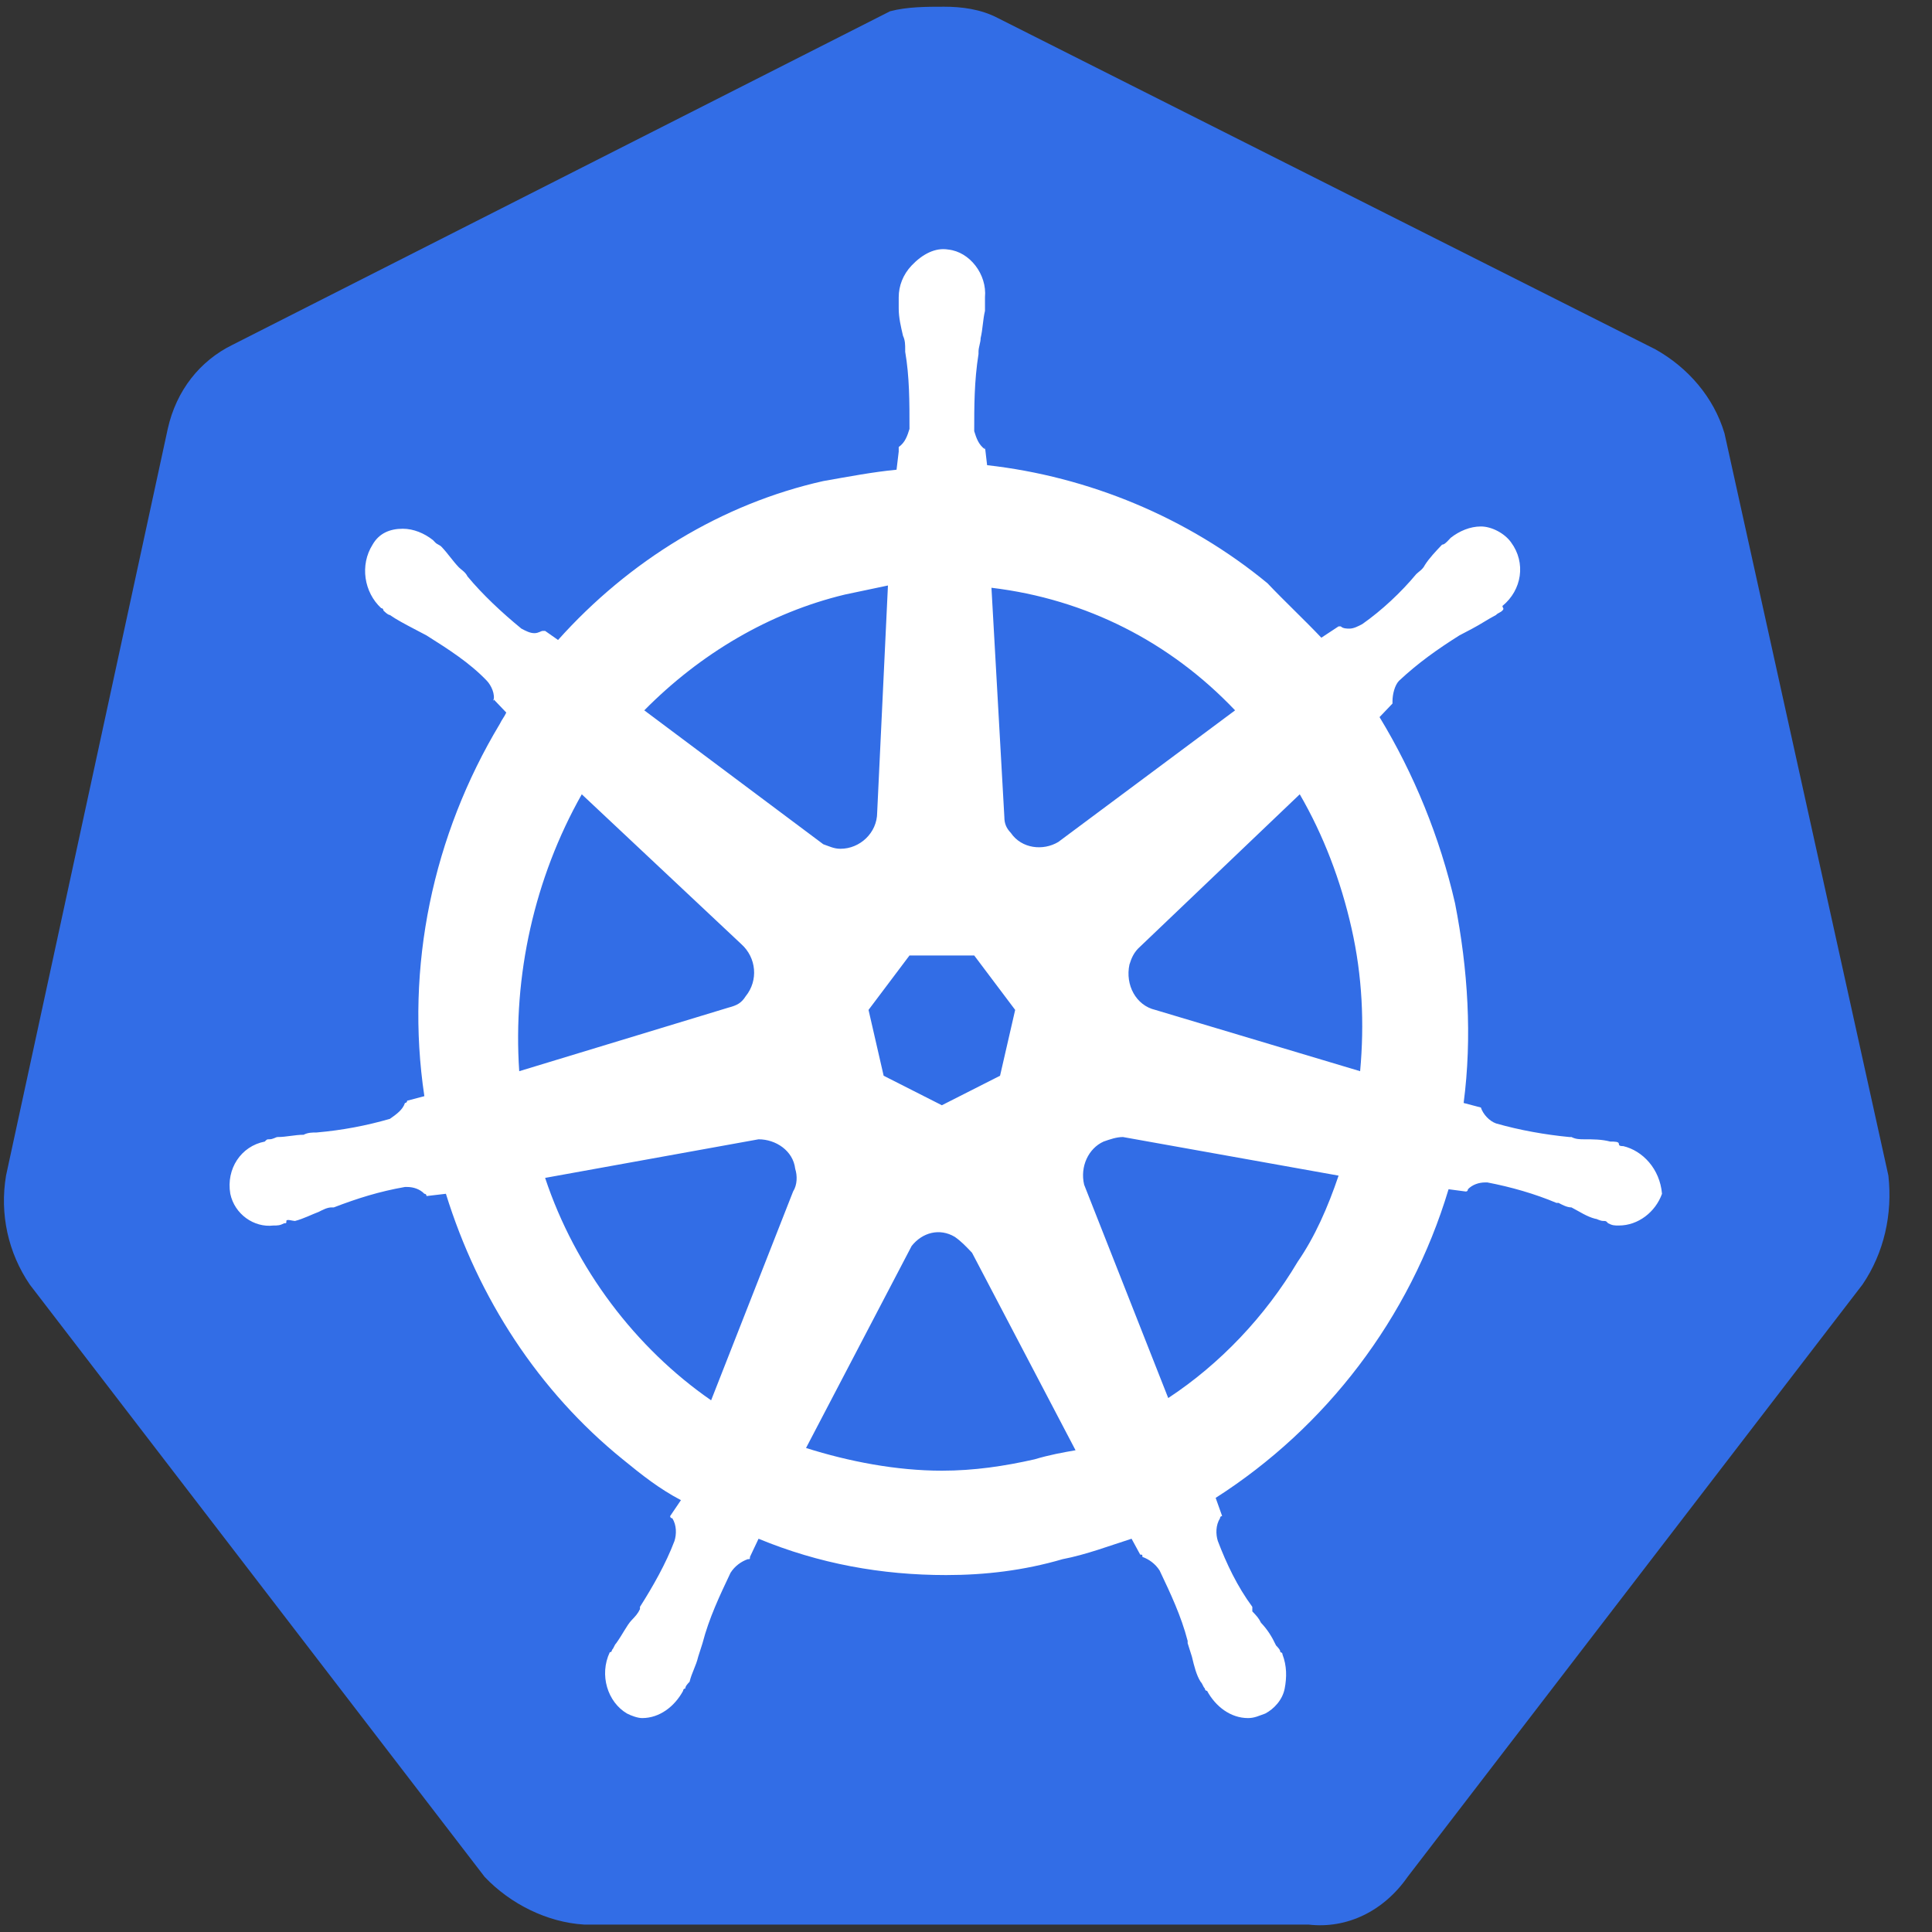 <svg width="40" height="40" viewBox="0 0 40 40" fill="none" xmlns="http://www.w3.org/2000/svg">
<rect x="0" y="0" width="40" height="40" fill="#333333" stroke="none"/>
<path d="M35.704 8.973C35.481 8.221 34.945 7.61 34.276 7.234L20.66 0.374C20.303 0.186 19.901 0.139 19.544 0.139C19.187 0.139 18.785 0.139 18.428 0.233L4.812 7.14C4.142 7.469 3.651 8.08 3.473 8.879L0.125 24.339C-0.009 25.138 0.169 25.937 0.616 26.595L10.035 38.86C10.571 39.423 11.33 39.799 12.089 39.846H27.088C27.892 39.94 28.651 39.564 29.142 38.86L38.561 26.595C39.008 25.937 39.186 25.138 39.097 24.339L35.704 8.973Z" fill="#326DE6"/>
<path d="M33.607 23.729C33.562 23.729 33.517 23.729 33.517 23.682C33.517 23.635 33.428 23.635 33.339 23.635C33.16 23.588 32.982 23.588 32.803 23.588C32.714 23.588 32.625 23.588 32.535 23.541H32.491C32 23.494 31.464 23.4 30.973 23.259C30.839 23.212 30.705 23.071 30.66 22.93C30.705 22.93 30.66 22.93 30.66 22.93L30.303 22.836C30.482 21.473 30.392 20.064 30.125 18.701C29.812 17.338 29.276 16.022 28.562 14.847L28.83 14.566V14.518C28.83 14.377 28.875 14.19 28.964 14.096C29.366 13.72 29.767 13.438 30.214 13.156C30.303 13.109 30.392 13.062 30.482 13.015C30.66 12.921 30.794 12.827 30.973 12.733C31.017 12.686 31.062 12.686 31.107 12.639C31.151 12.592 31.107 12.592 31.107 12.545C31.509 12.216 31.598 11.652 31.285 11.229C31.151 11.041 30.884 10.9 30.66 10.9C30.437 10.9 30.214 10.994 30.035 11.135L29.991 11.182C29.946 11.229 29.901 11.276 29.857 11.276C29.723 11.417 29.589 11.558 29.5 11.699C29.455 11.793 29.366 11.84 29.321 11.887C29.009 12.263 28.607 12.639 28.205 12.921C28.116 12.968 28.026 13.015 27.937 13.015C27.893 13.015 27.803 13.015 27.759 12.968H27.714L27.357 13.203C27 12.827 26.598 12.451 26.241 12.075C24.589 10.712 22.536 9.866 20.437 9.631L20.393 9.255V9.302C20.259 9.208 20.214 9.067 20.17 8.927C20.17 8.41 20.17 7.893 20.259 7.329V7.282C20.259 7.188 20.303 7.094 20.303 7C20.348 6.812 20.348 6.624 20.393 6.436V6.154C20.437 5.684 20.08 5.214 19.634 5.167C19.366 5.12 19.098 5.261 18.875 5.496C18.696 5.684 18.607 5.919 18.607 6.154V6.389C18.607 6.577 18.652 6.765 18.696 6.953C18.741 7.047 18.741 7.141 18.741 7.235V7.282C18.83 7.799 18.83 8.316 18.83 8.88C18.786 9.021 18.741 9.161 18.607 9.255V9.349L18.562 9.725C18.071 9.772 17.58 9.866 17.045 9.96C14.947 10.43 13.027 11.605 11.554 13.25L11.286 13.062H11.241C11.197 13.062 11.152 13.109 11.063 13.109C10.973 13.109 10.884 13.062 10.795 13.015C10.393 12.686 9.991 12.31 9.679 11.934C9.634 11.84 9.545 11.793 9.5 11.746C9.366 11.605 9.277 11.464 9.143 11.323C9.098 11.276 9.054 11.276 9.009 11.229C8.964 11.182 8.964 11.182 8.964 11.182C8.786 11.041 8.563 10.947 8.339 10.947C8.072 10.947 7.848 11.041 7.714 11.276C7.447 11.699 7.536 12.263 7.893 12.592C7.938 12.592 7.938 12.639 7.938 12.639C7.938 12.639 8.027 12.733 8.072 12.733C8.206 12.827 8.384 12.921 8.563 13.015C8.652 13.062 8.741 13.109 8.831 13.156C9.277 13.438 9.723 13.72 10.081 14.096C10.17 14.19 10.259 14.377 10.214 14.518V14.472L10.482 14.753C10.438 14.847 10.393 14.894 10.348 14.988C8.964 17.291 8.384 20.017 8.786 22.695L8.429 22.789C8.429 22.836 8.384 22.836 8.384 22.836C8.339 22.977 8.206 23.071 8.072 23.165C7.581 23.306 7.09 23.4 6.554 23.447C6.465 23.447 6.375 23.447 6.286 23.494C6.107 23.494 5.929 23.541 5.75 23.541C5.706 23.541 5.661 23.588 5.572 23.588C5.527 23.588 5.527 23.588 5.482 23.635C4.991 23.729 4.679 24.199 4.768 24.716C4.857 25.139 5.259 25.421 5.661 25.373C5.75 25.373 5.795 25.373 5.884 25.326C5.929 25.326 5.929 25.326 5.929 25.279C5.929 25.233 6.063 25.279 6.107 25.279C6.286 25.233 6.465 25.139 6.598 25.091C6.688 25.045 6.777 24.998 6.866 24.998H6.911C7.402 24.81 7.848 24.669 8.384 24.575H8.429C8.563 24.575 8.697 24.622 8.786 24.716C8.831 24.716 8.831 24.763 8.831 24.763L9.232 24.716C9.902 26.877 11.152 28.804 12.893 30.214C13.295 30.543 13.652 30.825 14.098 31.059L13.875 31.388C13.875 31.435 13.92 31.435 13.92 31.435C14.009 31.576 14.009 31.764 13.964 31.905C13.786 32.375 13.518 32.845 13.25 33.268V33.315C13.205 33.409 13.161 33.456 13.072 33.55C12.982 33.644 12.893 33.832 12.759 34.02C12.714 34.067 12.714 34.114 12.67 34.161C12.67 34.161 12.67 34.208 12.625 34.208C12.402 34.678 12.58 35.242 12.982 35.477C13.072 35.524 13.205 35.571 13.295 35.571C13.652 35.571 13.964 35.336 14.143 35.007C14.143 35.007 14.143 34.96 14.188 34.96C14.188 34.913 14.232 34.866 14.277 34.819C14.322 34.631 14.411 34.49 14.455 34.302L14.545 34.02C14.679 33.503 14.902 33.033 15.125 32.563C15.214 32.422 15.348 32.328 15.482 32.281C15.527 32.281 15.527 32.281 15.527 32.234L15.705 31.858C16.955 32.375 18.25 32.61 19.589 32.61C20.393 32.61 21.196 32.516 22 32.281C22.491 32.187 22.982 31.999 23.428 31.858L23.607 32.187C23.652 32.187 23.652 32.187 23.652 32.234C23.785 32.281 23.919 32.375 24.009 32.516C24.232 32.986 24.455 33.456 24.589 33.973V34.02L24.678 34.302C24.723 34.49 24.768 34.678 24.857 34.819C24.902 34.866 24.902 34.913 24.946 34.96C24.946 34.96 24.946 35.007 24.991 35.007C25.169 35.336 25.482 35.571 25.839 35.571C25.973 35.571 26.062 35.524 26.196 35.477C26.375 35.383 26.553 35.195 26.598 34.96C26.643 34.725 26.643 34.49 26.553 34.255C26.553 34.208 26.509 34.208 26.509 34.208C26.509 34.161 26.464 34.114 26.419 34.067C26.33 33.879 26.241 33.738 26.107 33.597C26.062 33.503 26.018 33.456 25.928 33.362V33.268C25.616 32.845 25.393 32.375 25.214 31.905C25.169 31.764 25.169 31.576 25.259 31.435C25.259 31.388 25.303 31.388 25.303 31.388L25.169 31.012C27.446 29.556 29.187 27.3 29.991 24.622L30.348 24.669C30.392 24.669 30.392 24.622 30.392 24.622C30.482 24.528 30.616 24.481 30.75 24.481H30.794C31.285 24.575 31.776 24.716 32.223 24.904H32.267C32.357 24.951 32.446 24.998 32.535 24.998C32.714 25.091 32.848 25.186 33.026 25.233C33.071 25.233 33.116 25.279 33.205 25.279C33.25 25.279 33.25 25.279 33.294 25.326C33.383 25.373 33.428 25.373 33.517 25.373C33.919 25.373 34.276 25.091 34.41 24.716C34.366 24.199 34.008 23.823 33.607 23.729ZM20.705 22.272L19.5 22.883L18.295 22.272L17.982 20.909L18.83 19.782H20.17L21.018 20.909L20.705 22.272ZM27.982 19.218C28.205 20.204 28.25 21.191 28.16 22.178L23.919 20.909C23.518 20.815 23.294 20.392 23.384 19.97C23.428 19.828 23.473 19.735 23.562 19.64L26.91 16.445C27.401 17.291 27.759 18.231 27.982 19.218ZM25.571 14.707L21.911 17.432C21.598 17.62 21.152 17.573 20.928 17.244C20.839 17.15 20.794 17.056 20.794 16.915L20.527 12.169C22.491 12.404 24.232 13.297 25.571 14.707ZM17.491 12.31L18.384 12.122L18.161 16.821C18.161 17.244 17.803 17.573 17.402 17.573C17.268 17.573 17.179 17.526 17.045 17.479L13.339 14.707C14.5 13.532 15.929 12.686 17.491 12.31ZM12.045 16.445L15.348 19.547C15.661 19.828 15.705 20.298 15.438 20.627C15.348 20.768 15.259 20.815 15.08 20.862L10.75 22.178C10.616 20.204 11.063 18.184 12.045 16.445ZM11.286 24.387L15.705 23.588C16.062 23.588 16.42 23.823 16.464 24.199C16.509 24.34 16.509 24.528 16.42 24.669L14.723 28.992C13.161 27.911 11.911 26.266 11.286 24.387ZM21.419 30.214C20.794 30.355 20.17 30.449 19.5 30.449C18.562 30.449 17.58 30.261 16.688 29.979L18.875 25.796C19.098 25.515 19.455 25.421 19.768 25.608C19.902 25.702 19.991 25.796 20.125 25.937L22.268 30.026C22 30.073 21.732 30.12 21.419 30.214ZM26.866 26.125C26.196 27.253 25.259 28.24 24.187 28.945L22.446 24.528C22.357 24.152 22.536 23.776 22.848 23.635C22.982 23.588 23.116 23.541 23.25 23.541L27.714 24.34C27.491 24.998 27.223 25.608 26.866 26.125Z" fill="white"/>
</svg>
